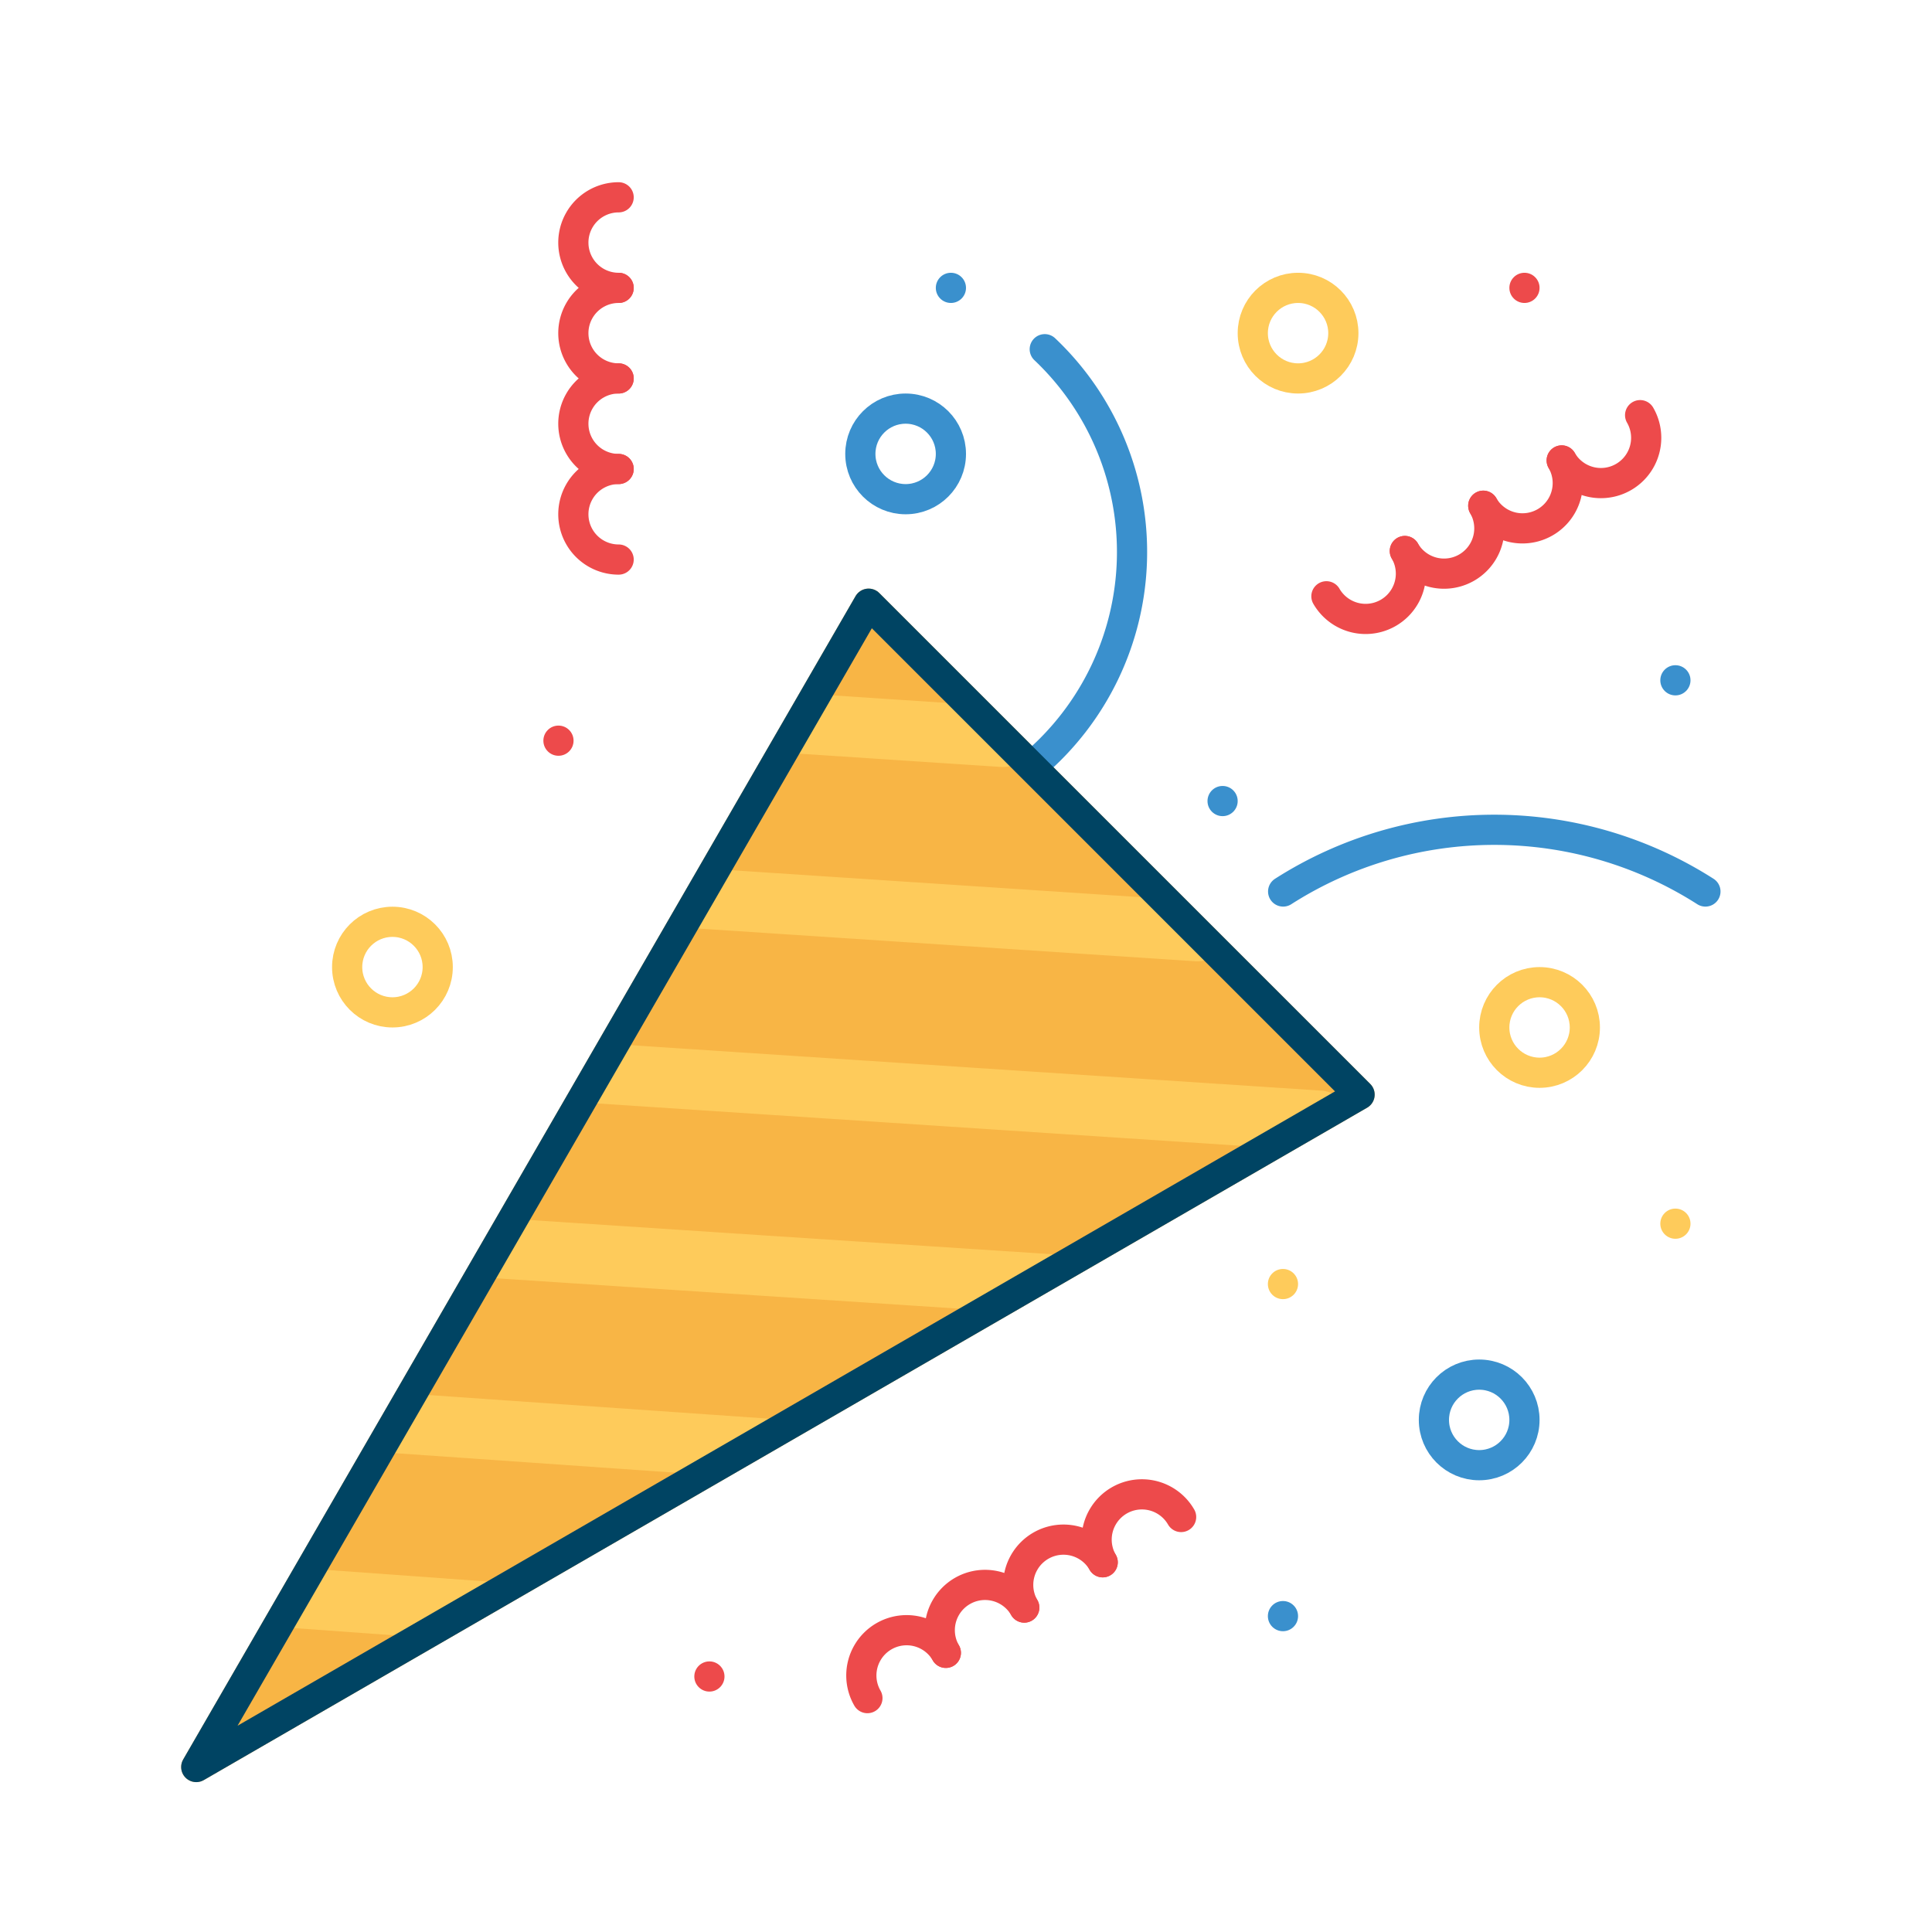 <?xml version="1.0" encoding="UTF-8" standalone="no"?>
<svg xmlns:dc="http://purl.org/dc/elements/1.1/" xmlns:cc="http://creativecommons.org/ns#" xmlns:rdf="http://www.w3.org/1999/02/22-rdf-syntax-ns#" xmlns:svg="http://www.w3.org/2000/svg" xmlns="http://www.w3.org/2000/svg" xmlns:sodipodi="http://sodipodi.sourceforge.net/DTD/sodipodi-0.dtd" xmlns:inkscape="http://www.inkscape.org/namespaces/inkscape" width="64" height="64" viewBox="0 0 64 64" id="svg2" version="1.1" inkscape:version="0.91 r13725" sodipodi:docname="2.svg">
  <defs id="defs4"/>
  <sodipodi:namedview id="base" pagecolor="#ffffff" bordercolor="#666666" borderopacity="1.0" inkscape:pageopacity="0.0" inkscape:pageshadow="2" inkscape:zoom="2.8" inkscape:cx="-60.845937" inkscape:cy="-7.732812" inkscape:document-units="px" inkscape:current-layer="layer1" showgrid="true" units="px" inkscape:window-width="1366" inkscape:window-height="715" inkscape:window-x="-8" inkscape:window-y="-8" inkscape:window-maximized="1" inkscape:snap-bbox="true" inkscape:bbox-paths="true" inkscape:bbox-nodes="true" inkscape:snap-bbox-midpoints="true" inkscape:snap-bbox-edge-midpoints="true">
    <inkscape:grid type="xygrid" id="grid3336"/>
  </sodipodi:namedview>
  
  <g inkscape:label="Layer 1" inkscape:groupmode="layer" id="layer1" transform="translate(0,-988.362)">
    <g id="g9592" transform="translate(506.899,-759.028)">
      <path sodipodi:nodetypes="cccc" inkscape:connector-curvature="0" id="path8044" d="m -478.125,1767.388 16.264,16.263 -38.537,22.274 z" style="fill:#f8b545;fill-opacity:1;stroke:#f8b545;stroke-width:1;stroke-linecap:round;stroke-linejoin:round;stroke-opacity:1"/>
      <path inkscape:connector-curvature="0" id="path8046" d="m -479.861,1770.39 -1.064,1.842 a 1,1 0 0 0 0.416,0.119 l 6.764,0.445 a 1,1 0 0 0 0.756,-0.273 l -1.801,-1.799 -5.07,-0.334 z m -3.348,5.793 -1.076,1.861 a 1,1 0 0 0 0.371,0.096 l 16.57,1.09 a 1,1 0 0 0 0.793,-0.268 l -1.803,-1.801 -14.855,-0.979 z m -3.348,5.793 -1.094,1.893 a 1,1 0 0 0 0.275,0.057 l 22.48,1.479 2.525,-1.459 a 1,1 0 0 0 -0.797,-0.43 l -23.391,-1.539 z m -3.35,5.793 -1.078,1.865 c 0.106,0.045 0.22,0.082 0.355,0.09 l 8.918,0.586 7.48,0.49 3.045,-1.76 c -0.075,-0.021 -0.139,-0.055 -0.227,-0.061 l -10.168,-0.664 -8.326,-0.547 z m -3.348,5.795 -1.064,1.838 c 0.124,0.066 0.268,0.111 0.438,0.121 l 10.244,0.713 3.096,-1.789 -12.713,-0.883 z m -3.35,5.793 -1.074,1.859 c 0.111,0.05 0.234,0.087 0.379,0.096 l 4.336,0.314 3.084,-1.783 -6.725,-0.486 z" style="color:#000000;font-style:normal;font-variant:normal;font-weight:normal;font-stretch:normal;font-size:medium;line-height:normal;font-family:sans-serif;text-indent:0;text-align:start;text-decoration:none;text-decoration-line:none;text-decoration-style:solid;text-decoration-color:#000000;letter-spacing:normal;word-spacing:normal;text-transform:none;direction:ltr;block-progression:tb;writing-mode:lr-tb;baseline-shift:baseline;text-anchor:start;white-space:normal;clip-rule:nonzero;display:inline;overflow:visible;visibility:visible;opacity:1;isolation:auto;mix-blend-mode:normal;color-interpolation:sRGB;color-interpolation-filters:linearRGB;solid-color:#000000;solid-opacity:1;fill:#fecb5b;fill-opacity:1;fill-rule:evenodd;stroke:none;stroke-width:2;stroke-linecap:round;stroke-linejoin:round;stroke-miterlimit:4;stroke-dasharray:none;stroke-dashoffset:0;stroke-opacity:1;color-rendering:auto;image-rendering:auto;shape-rendering:auto;text-rendering:auto;enable-background:accumulate"/>
      <path sodipodi:open="true" d="m -472.29,1758.958 a 9.25,9.25 0 0 1 2.888,6.966 9.25,9.25 0 0 1 -3.258,6.801" sodipodi:end="0.86656863" sodipodi:start="5.4703546" sodipodi:ry="9.25" sodipodi:rx="9.25" sodipodi:cy="1765.6755" sodipodi:cx="-478.64914" sodipodi:type="arc" id="path7091" style="fill:none;stroke:#3a90cd;stroke-width:1;stroke-linecap:round;stroke-linejoin:round;stroke-opacity:1"/>
      <path style="fill:none;stroke:#004463;stroke-width:1;stroke-linecap:round;stroke-linejoin:round;stroke-opacity:1" d="m -478.125,1767.388 16.264,16.263 -38.537,22.274 z" id="path7107" inkscape:connector-curvature="0" sodipodi:nodetypes="cccc"/>
      <path sodipodi:open="true" d="m -464.393,1776.922 a 12.982,12.975 0 0 1 13.988,-0" sodipodi:end="5.2810785" sodipodi:start="4.1431636" sodipodi:ry="12.974656" sodipodi:rx="12.9818" sodipodi:cy="1787.8506" sodipodi:cx="-457.39621" sodipodi:type="arc" id="path7109" style="fill:none;stroke:#3a90cd;stroke-width:1;stroke-linecap:round;stroke-linejoin:round;stroke-opacity:1"/>
      <path transform="matrix(0,1,-1,0,0,0)" sodipodi:open="true" d="m 1756.926,486.406 a 1.5,1.5 0 0 1 -0.75,1.299 1.5,1.5 0 0 1 -1.5,0 1.5,1.5 0 0 1 -0.75,-1.299" sodipodi:end="3.1415927" sodipodi:start="0" sodipodi:ry="1.5" sodipodi:rx="1.5" sodipodi:cy="486.40622" sodipodi:cx="1755.4255" sodipodi:type="arc" id="path7113" style="fill:none;stroke:#ed4a4b;stroke-width:1;stroke-linecap:round;stroke-linejoin:round;stroke-opacity:1"/>
      <path transform="matrix(0,1,-1,0,0,0)" sodipodi:open="true" d="m 1759.926,486.406 a 1.5,1.5 0 0 1 -0.75,1.299 1.5,1.5 0 0 1 -1.5,0 1.5,1.5 0 0 1 -0.75,-1.299" sodipodi:end="3.1415927" sodipodi:start="0" sodipodi:ry="1.5" sodipodi:rx="1.5" sodipodi:cy="486.40622" sodipodi:cx="1758.4255" sodipodi:type="arc" style="fill:none;stroke:#ed4a4b;stroke-width:1;stroke-linecap:round;stroke-linejoin:round;stroke-opacity:1" id="path7115"/>
      <path transform="matrix(0,1,-1,0,0,0)" sodipodi:open="true" d="m 1762.926,486.406 a 1.5,1.5 0 0 1 -0.75,1.299 1.5,1.5 0 0 1 -1.5,0 1.5,1.5 0 0 1 -0.75,-1.299" sodipodi:end="3.1415927" sodipodi:start="0" sodipodi:ry="1.5" sodipodi:rx="1.5" sodipodi:cy="486.40622" sodipodi:cx="1761.4255" sodipodi:type="arc" style="fill:none;stroke:#ed4a4b;stroke-width:1;stroke-linecap:round;stroke-linejoin:round;stroke-opacity:1" id="path7117"/>
      <path transform="matrix(0,1,-1,0,0,0)" sodipodi:open="true" d="m 1765.926,486.406 a 1.5,1.5 0 0 1 -0.75,1.299 1.5,1.5 0 0 1 -1.5,0 1.5,1.5 0 0 1 -0.75,-1.299" sodipodi:end="3.1415927" sodipodi:start="0" sodipodi:ry="1.5" sodipodi:rx="1.5" sodipodi:cy="486.40622" sodipodi:cx="1764.4255" sodipodi:type="arc" id="path7119" style="fill:none;stroke:#ed4a4b;stroke-width:1;stroke-linecap:round;stroke-linejoin:round;stroke-opacity:1"/>
      <path transform="matrix(0.866,-0.5,0.5,0.866,0,0)" style="fill:none;stroke:#ed4a4b;stroke-width:1;stroke-linecap:round;stroke-linejoin:round;stroke-opacity:1" id="path7123" sodipodi:type="arc" sodipodi:cx="-1283.0507" sodipodi:cy="1298.923" sodipodi:rx="1.5" sodipodi:ry="1.5" sodipodi:start="0" sodipodi:end="3.1415927" d="m -1281.551,1298.923 a 1.5,1.5 0 0 1 -0.75,1.299 1.5,1.5 0 0 1 -1.5,0 1.5,1.5 0 0 1 -0.75,-1.299" sodipodi:open="true"/>
      <path transform="matrix(0.866,-0.5,0.5,0.866,0,0)" id="path7125" style="fill:none;stroke:#ed4a4b;stroke-width:1;stroke-linecap:round;stroke-linejoin:round;stroke-opacity:1" sodipodi:type="arc" sodipodi:cx="-1280.0507" sodipodi:cy="1298.923" sodipodi:rx="1.5" sodipodi:ry="1.5" sodipodi:start="0" sodipodi:end="3.1415927" d="m -1278.551,1298.923 a 1.5,1.5 0 0 1 -0.75,1.299 1.5,1.5 0 0 1 -1.5,0 1.5,1.5 0 0 1 -0.75,-1.299" sodipodi:open="true"/>
      <path transform="matrix(0.866,-0.5,0.5,0.866,0,0)" id="path7127" style="fill:none;stroke:#ed4a4b;stroke-width:1;stroke-linecap:round;stroke-linejoin:round;stroke-opacity:1" sodipodi:type="arc" sodipodi:cx="-1277.0507" sodipodi:cy="1298.923" sodipodi:rx="1.5" sodipodi:ry="1.5" sodipodi:start="0" sodipodi:end="3.1415927" d="m -1275.551,1298.923 a 1.5,1.5 0 0 1 -0.75,1.299 1.5,1.5 0 0 1 -1.5,0 1.5,1.5 0 0 1 -0.75,-1.299" sodipodi:open="true"/>
      <path transform="matrix(0.866,-0.5,0.5,0.866,0,0)" style="fill:none;stroke:#ed4a4b;stroke-width:1;stroke-linecap:round;stroke-linejoin:round;stroke-opacity:1" id="path7129" sodipodi:type="arc" sodipodi:cx="-1274.0507" sodipodi:cy="1298.923" sodipodi:rx="1.5" sodipodi:ry="1.5" sodipodi:start="0" sodipodi:end="3.1415927" d="m -1272.551,1298.923 a 1.5,1.5 0 0 1 -0.75,1.299 1.5,1.5 0 0 1 -1.5,0 1.5,1.5 0 0 1 -0.75,-1.299" sodipodi:open="true"/>
      <path transform="matrix(-0.866,0.5,-0.5,-0.866,0,0)" sodipodi:open="true" d="m 1306.97,-1322.93 a 1.5,1.5 0 0 1 -0.75,1.299 1.5,1.5 0 0 1 -1.5,0 1.5,1.5 0 0 1 -0.75,-1.299" sodipodi:end="3.1415927" sodipodi:start="0" sodipodi:ry="1.5" sodipodi:rx="1.5" sodipodi:cy="-1322.9297" sodipodi:cx="1305.4698" sodipodi:type="arc" id="path7133" style="fill:none;stroke:#ed4a4b;stroke-width:1;stroke-linecap:round;stroke-linejoin:round;stroke-opacity:1"/>
      <path transform="matrix(-0.866,0.5,-0.5,-0.866,0,0)" sodipodi:open="true" d="m 1309.97,-1322.93 a 1.5,1.5 0 0 1 -0.75,1.299 1.5,1.5 0 0 1 -1.5,0 1.5,1.5 0 0 1 -0.75,-1.299" sodipodi:end="3.1415927" sodipodi:start="0" sodipodi:ry="1.5" sodipodi:rx="1.5" sodipodi:cy="-1322.9297" sodipodi:cx="1308.4698" sodipodi:type="arc" style="fill:none;stroke:#ed4a4b;stroke-width:1;stroke-linecap:round;stroke-linejoin:round;stroke-opacity:1" id="path7135"/>
      <path transform="matrix(-0.866,0.5,-0.5,-0.866,0,0)" sodipodi:open="true" d="m 1312.97,-1322.93 a 1.5,1.5 0 0 1 -0.75,1.299 1.5,1.5 0 0 1 -1.5,0 1.5,1.5 0 0 1 -0.75,-1.299" sodipodi:end="3.1415927" sodipodi:start="0" sodipodi:ry="1.5" sodipodi:rx="1.5" sodipodi:cy="-1322.9297" sodipodi:cx="1311.4698" sodipodi:type="arc" style="fill:none;stroke:#ed4a4b;stroke-width:1;stroke-linecap:round;stroke-linejoin:round;stroke-opacity:1" id="path7137"/>
      <path transform="matrix(-0.866,0.5,-0.5,-0.866,0,0)" sodipodi:open="true" d="m 1315.97,-1322.93 a 1.5,1.5 0 0 1 -0.75,1.299 1.5,1.5 0 0 1 -1.5,0 1.5,1.5 0 0 1 -0.75,-1.299" sodipodi:end="3.1415927" sodipodi:start="0" sodipodi:ry="1.5" sodipodi:rx="1.5" sodipodi:cy="-1322.9297" sodipodi:cx="1314.4698" sodipodi:type="arc" id="path7139" style="fill:none;stroke:#ed4a4b;stroke-width:1;stroke-linecap:round;stroke-linejoin:round;stroke-opacity:1"/>
      <circle r="1.5" cy="1762.426" cx="-476.899" id="circle7141" style="fill:none;stroke:#3a90cd;stroke-linecap:round;stroke-linejoin:round;stroke-opacity:1"/>
      <circle style="fill:none;stroke:#fecb5b;stroke-linecap:round;stroke-linejoin:round;stroke-opacity:1" id="circle7143" cx="-463.899" cy="1758.426" r="1.5"/>
      <circle r="1.5" cy="1781.426" cx="-455.899" id="circle7145" style="fill:none;stroke:#fecb5b;stroke-linecap:round;stroke-linejoin:round;stroke-opacity:1"/>
      <circle style="fill:none;stroke:#3a90cd;stroke-linecap:round;stroke-linejoin:round;stroke-opacity:1" id="circle7147" cx="-457.899" cy="1794.426" r="1.5"/>
      <circle r="1.5" cy="1779.426" cx="-493.899" id="circle7149" style="fill:none;stroke:#fecb5b;stroke-linecap:round;stroke-linejoin:round;stroke-opacity:1"/>
      <circle r="0.5" cy="1771.926" cx="-488.399" id="circle7151" style="fill:#ed4a4b;fill-opacity:1;stroke:none;stroke-linecap:round;stroke-linejoin:round;stroke-opacity:1"/>
      <circle r="0.5" cy="1773.926" cx="-466.399" id="circle7153" style="fill:#3a90cd;fill-opacity:1;stroke:none;stroke-linecap:round;stroke-linejoin:round;stroke-opacity:1"/>
      <circle r="0.5" cy="1769.926" cx="-451.399" id="circle7155" style="fill:#3a90cd;fill-opacity:1;stroke:none;stroke-linecap:round;stroke-linejoin:round;stroke-opacity:1"/>
      <circle r="0.5" cy="1789.926" cx="-464.399" id="circle7157" style="fill:#fecb5b;fill-opacity:1;stroke:none;stroke-linecap:round;stroke-linejoin:round;stroke-opacity:1"/>
      <circle r="0.5" cy="1800.926" cx="-464.399" id="circle7159" style="fill:#3a90cd;fill-opacity:1;stroke:none;stroke-linecap:round;stroke-linejoin:round;stroke-opacity:1"/>
      <circle r="0.5" cy="1802.926" cx="-483.399" id="circle7161" style="fill:#ed4a4b;fill-opacity:1;stroke:none;stroke-linecap:round;stroke-linejoin:round;stroke-opacity:1"/>
      <circle r="0.5" cy="1787.926" cx="-451.399" id="circle7163" style="fill:#fecb5b;fill-opacity:1;stroke:none;stroke-linecap:round;stroke-linejoin:round;stroke-opacity:1"/>
      <circle r="0.5" cy="1756.926" cx="-475.399" id="circle7165" style="fill:#3a90cd;fill-opacity:1;stroke:none;stroke-linecap:round;stroke-linejoin:round;stroke-opacity:1"/>
      <circle r="0.5" cy="1756.926" cx="-456.399" id="circle7167" style="fill:#ed4a4b;fill-opacity:1;stroke:none;stroke-linecap:round;stroke-linejoin:round;stroke-opacity:1"/>
    </g>
  </g>

	
	
	</svg>
